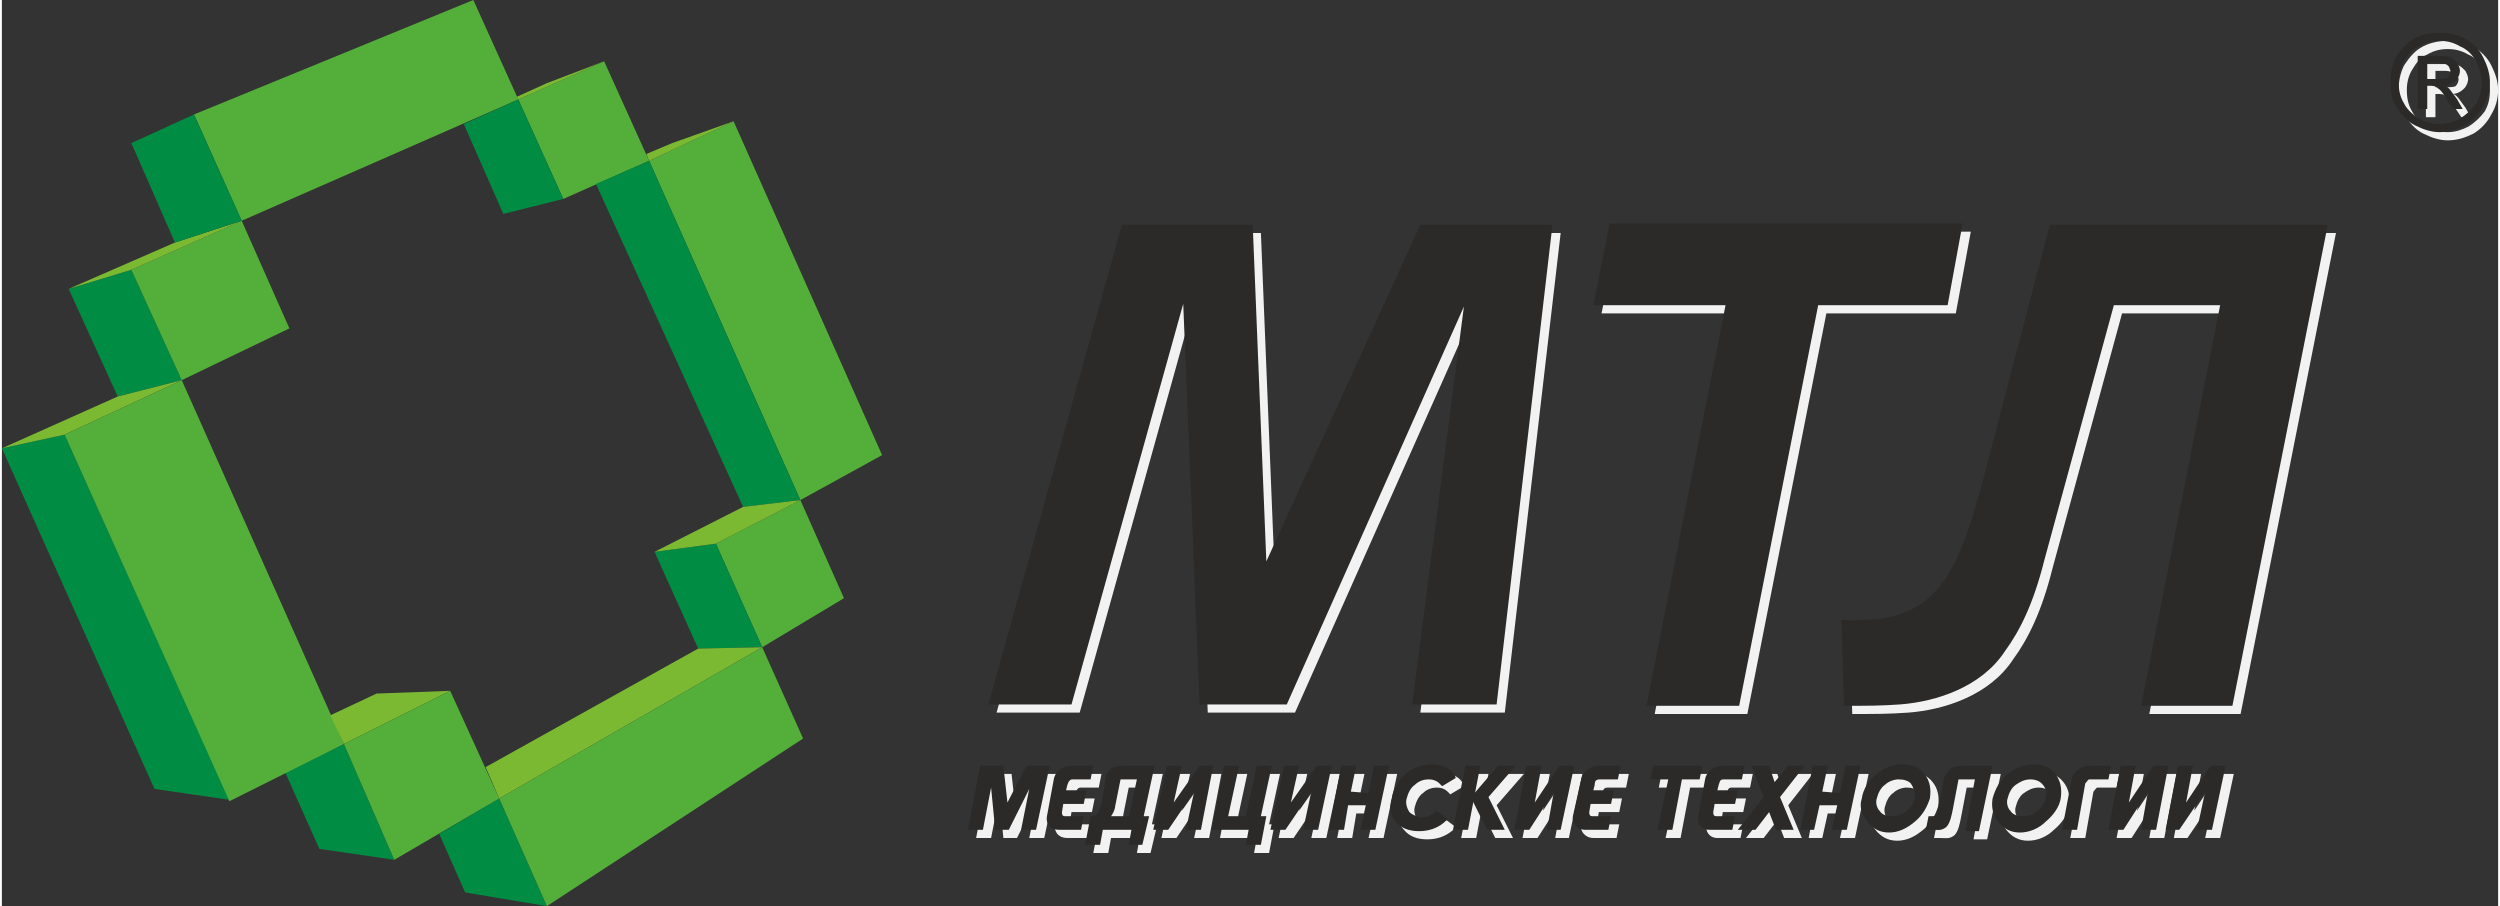 <?xml version="1.0" encoding="UTF-8" standalone="no"?>
<svg
   xmlns:dc="http://purl.org/dc/elements/1.1/"
   xmlns:cc="http://creativecommons.org/ns#"
   xmlns:rdf="http://www.w3.org/1999/02/22-rdf-syntax-ns#"
   xmlns:svg="http://www.w3.org/2000/svg"
   xmlns="http://www.w3.org/2000/svg"
   xmlns:sodipodi="http://sodipodi.sourceforge.net/DTD/sodipodi-0.dtd"
   xmlns:inkscape="http://www.inkscape.org/namespaces/inkscape"
   xml:space="preserve"
   width="1832px"
   height="664px"
   version="1.1"
   style="shape-rendering:geometricPrecision; text-rendering:geometricPrecision; image-rendering:optimizeQuality; fill-rule:evenodd; clip-rule:evenodd"
   viewBox="0 0 1832 665"
   id="svg113"
   sodipodi:docname="mlt-logo-ru-2.svg"
   inkscape:version="1.0.2 (e86c870879, 2021-01-15, custom)"><rect x="0" y="0" width="1832" height="665" fill="#333333" stroke="none"/><sodipodi:namedview
   pagecolor="#ffffff"
   bordercolor="#666666"
   borderopacity="1"
   objecttolerance="10"
   gridtolerance="10"
   guidetolerance="10"
   inkscape:pageopacity="0"
   inkscape:pageshadow="2"
   inkscape:window-width="1920"
   inkscape:window-height="1017"
   id="namedview115"
   showgrid="false"
   inkscape:zoom="0.53920752"
   inkscape:cx="1085.4947"
   inkscape:cy="383.55445"
   inkscape:window-x="-8"
   inkscape:window-y="-8"
   inkscape:window-maximized="1"
   inkscape:current-layer="svg113" />
 <defs
   id="defs4">
  <style
   type="text/css"
   id="style2">
   <![CDATA[
    .fil0 {fill:#008C43}
    .fil4 {fill:#2B2A29}
    .fil2 {fill:#54AF3A}
    .fil1 {fill:#7CB932}
    .fil3 {fill:#2B2A29;fill-rule:nonzero}
   ]]>
  </style>
 
  
  
 
   
   
  </defs>
 <g
   id="g53">
    <polygon
   class="fil0"
   points="0,329 46,319 167,587 112,579 "
   id="polygon7" />
    <polygon
   class="fil0"
   points="49,212 95,198 132,279 85,291 "
   id="polygon9" />
    <polygon
   class="fil1"
   points="0,329 85,291 132,279 46,319 "
   id="polygon11" />
    <polygon
   class="fil0"
   points="208,567 251,546 288,631 233,623 "
   id="polygon13" />
    <polygon
   class="fil2"
   points="46,319 132,279 251,546 167,588 "
   id="polygon15" />
    <polygon
   class="fil2"
   points="475,118 537,89 646,334 586,367 "
   id="polygon17" />
    <polygon
   class="fil2"
   points="95,198 176,162 211,241 132,279 "
   id="polygon19" />
    <polygon
   class="fil2"
   points="141,84 346,0 379,73 176,162 "
   id="polygon21" />
    <polygon
   class="fil2"
   points="524,399 586,367 618,439 558,475 "
   id="polygon23" />
    <polygon
   class="fil2"
   points="379,73 442,45 475,118 412,146 "
   id="polygon25" />
    <polygon
   class="fil0"
   points="436,135 475,118 586,367 544,372 "
   id="polygon27" />
    <polygon
   class="fil0"
   points="479,405 524,399 558,475 511,476 "
   id="polygon29" />
    <polygon
   class="fil1"
   points="49,212 127,178 176,162 95,198 "
   id="polygon31" />
    <polygon
   class="fil1"
   points="241,525 275,509 329,507 251,546 "
   id="polygon33" />
    <polygon
   class="fil1"
   points="479,405 544,372 586,367 524,399 "
   id="polygon35" />
    <polygon
   class="fil1"
   points="355,563 511,476 558,475 365,586 "
   id="polygon37" />
    <polygon
   class="fil0"
   points="321,612 365,586 400,665 340,655 "
   id="polygon39" />
    <polygon
   class="fil0"
   points="95,105 141,84 176,162 127,178 "
   id="polygon41" />
    <polygon
   class="fil0"
   points="339,91 379,73 412,146 368,157 "
   id="polygon43" />
    <polygon
   class="fil2"
   points="365,586 558,475 588,542 400,665 "
   id="polygon45" />
    <polygon
   class="fil2"
   points="251,546 329,507 365,586 288,631 "
   id="polygon47" />
    <polygon
   class="fil1"
   points="378,71 400,61 442,45 379,73 "
   id="polygon49" />
    <polygon
   class="fil1"
   points="473,113 492,105 537,89 475,118 "
   id="polygon51" />
   </g><g
   id="g109"
   style="fill:#f2f2f2">
    <polygon
   class="fil3"
   points="1186,170 1445,170 1434,230 1339,230 1281,524 1213,524 1271,230 1174,230 "
   id="polygon55"
   style="fill:#f2f2f2" />
    <path
   class="fil3"
   d="m 1509,171 h 204 l -70,353 h -67 l 58,-294 h -78 l -51,187 c -8,32 -18,52 -29,67 -17,26 -50,37 -77,39 -15,1 -22,1 -41,1 l -2,-63 c 13,1 27,-1 29,-1 54,-8 63,-56 86,-144 z"
   id="path57"
   style="fill:#f2f2f2" />
    <path
   class="fil4"
   d="m 1795,30 c 6,0 12,1 18,4 6,3 11,8 14,14 3,6 5,12 5,18 0,7 -2,13 -5,18 -3,6 -8,11 -13,14 -6,3 -12,5 -19,5 -6,0 -12,-2 -18,-5 -6,-3 -10,-8 -14,-14 -3,-5 -4,-11 -4,-18 0,-6 1,-12 4,-18 4,-6 8,-11 14,-14 6,-3 12,-4 18,-4 z m 0,6 c -5,0 -10,1 -15,4 -5,2 -8,6 -11,11 -3,5 -4,10 -4,15 0,6 1,11 4,16 2,4 6,8 11,11 5,3 10,4 15,4 6,0 11,-2 15,-4 5,-3 9,-7 12,-11 3,-5 4,-10 4,-16 0,-5 -2,-10 -4,-15 -3,-5 -7,-9 -12,-11 -5,-3 -10,-4 -15,-4 z m -16,50 V 47 h 14 c 4,0 8,0 10,1 2,1 3,2 5,4 1,2 2,4 2,6 0,2 -1,5 -3,7 -2,2 -5,4 -9,4 2,0 3,1 4,2 1,1 3,4 6,8 l 4,7 h -7 l -4,-6 c -3,-5 -5,-8 -7,-9 -1,-1 -2,-2 -5,-2 h -3 v 17 z m 7,-22 h 7 c 4,0 7,0 8,-1 1,-1 2,-3 2,-5 0,-1 -1,-2 -1,-3 -1,-1 -2,-2 -3,-2 -1,0 -3,-1 -6,-1 h -7 z"
   id="path59"
   style="fill:#f2f2f2" />
    <polygon
   class="fil3"
   points="730,523 828,171 924,171 934,418 1047,171 1144,171 1103,523 1041,523 1079,231 949,523 885,523 873,229 791,523 "
   id="polygon61"
   style="fill:#f2f2f2" />
    <g
   id="g107"
   style="fill:#f2f2f2">
     <path
   class="fil3"
   d="m 1398,578 c -4,0 -8,2 -10,4 -3,2 -5,6 -6,10 -1,3 0,7 2,9 2,3 5,4 9,4 4,0 8,-1 11,-4 3,-2 5,-6 6,-9 0,-5 -1,-8 -3,-11 -2,-2 -5,-3 -9,-3 z m 3,-11 c 7,0 12,2 16,7 4,5 5,11 4,18 -2,6 -5,12 -11,17 -6,5 -12,8 -19,8 -7,0 -12,-3 -16,-8 -4,-5 -6,-11 -4,-17 1,-7 5,-13 11,-18 6,-5 12,-7 19,-7 z"
   id="path63"
   style="fill:#f2f2f2" />
     <polygon
   class="fil3"
   points="1303,602 1293,615 1280,615 1299,591 1290,568 1303,568 1307,580 1317,568 1329,568 1311,591 1321,615 1308,615 "
   id="polygon65"
   style="fill:#f2f2f2" />
     <polygon
   class="fil3"
   points="1216,578 1218,568 1254,568 1252,578 1239,578 1232,615 1221,615 1229,578 "
   id="polygon67"
   style="fill:#f2f2f2" />
     <polygon
   class="fil3"
   points="1091,568 1082,615 1071,615 1080,568 "
   id="polygon69"
   style="fill:#f2f2f2" />
     <polygon
   class="fil3"
   points="1085,593 1086,589 1104,568 1117,568 1097,591 1109,615 1096,615 "
   id="polygon71"
   style="fill:#f2f2f2" />
     <path
   class="fil3"
   d="m 1059,601 8,6 c 0,1 -1,1 -3,3 -5,4 -11,6 -18,6 -7,0 -13,-2 -17,-7 -4,-4 -5,-10 -3,-17 1,-7 5,-13 10,-18 6,-5 13,-7 20,-7 7,0 15,3 17,10 l -10,6 c -2,-2 -4,-5 -10,-5 -3,0 -7,1 -10,4 -3,2 -5,6 -6,10 -1,3 0,7 2,10 2,2 5,3 8,4 3,0 7,-1 10,-3 1,-1 2,-2 2,-2 z"
   id="path73"
   style="fill:#f2f2f2" />
     <polygon
   class="fil3"
   points="991,615 980,615 989,568 1000,568 996,587 1009,588 1013,568 1024,568 1014,615 1003,615 1007,597 994,597 "
   id="polygon75"
   style="fill:#f2f2f2" />
     <path
   class="fil4"
   d="m 1538,568 h 16 l -2,10 h -14 c -1,0 -2,2 -3,3 l -6,34 h -11 l 7,-37 c 1,-6 7,-10 13,-10 z"
   id="path77"
   style="fill:#f2f2f2" />
     <path
   class="fil3"
   d="m 1467,568 h -23 c -7,0 -11,4 -13,10 -1,7 -3,18 -5,25 0,1 -1,2 -3,2 h -3 l -2,10 h 4 c 5,0 7,1 11,-2 3,-3 4,-9 5,-14 l 4,-21 h 12 l -7,38 h 10 z"
   id="path79"
   style="fill:#f2f2f2" />
     <polygon
   class="fil3"
   points="851,615 861,568 872,568 866,595 885,568 895,568 886,615 875,615 881,587 862,615 "
   id="polygon81"
   style="fill:#f2f2f2" />
     <polygon
   class="fil3"
   points="903,568 914,568 906,605 919,605 927,568 938,568 930,605 934,605 930,626 919,626 921,615 894,615 "
   id="polygon83"
   style="fill:#f2f2f2" />
     <polygon
   class="fil3"
   points="735,615 732,584 726,615 715,615 724,568 741,568 744,595 758,568 775,568 765,615 754,615 760,585 745,615 "
   id="polygon85"
   style="fill:#f2f2f2" />
     <path
   class="fil3"
   d="m 852,568 h -23 c -10,0 -12,5 -13,10 l -3,18 c -1,2 -2,5 -2,6 -1,1 -3,3 -5,3 h -1 l -4,21 h 11 l 2,-11 h 19 l 2,-10 h -15 c 1,-1 3,-5 3,-7 l 4,-20 h 12 l -8,37 h 4 l -2,11 h 10 l 5,-21 h -4 z"
   id="path87"
   style="fill:#f2f2f2" />
     <polygon
   class="fil3"
   points="937,615 947,568 958,568 952,595 971,568 982,568 972,615 961,615 967,587 948,615 "
   id="polygon89"
   style="fill:#f2f2f2" />
     <polygon
   class="fil3"
   points="1116,615 1125,568 1136,568 1131,595 1149,568 1160,568 1150,615 1140,615 1145,587 1127,615 "
   id="polygon91"
   style="fill:#f2f2f2" />
     <polygon
   class="fil3"
   points="1552,615 1561,568 1572,568 1567,595 1585,568 1596,568 1587,615 1576,615 1581,587 1563,615 "
   id="polygon93"
   style="fill:#f2f2f2" />
     <polygon
   class="fil3"
   points="1594,615 1603,568 1614,568 1609,595 1627,568 1638,568 1628,615 1617,615 1623,587 1604,615 "
   id="polygon95"
   style="fill:#f2f2f2" />
     <path
   class="fil4"
   d="m 1269,568 h 16 l -2,10 h -13 c -3,0 -3,1 -4,4 l -1,4 h 15 l -2,10 h -15 l -1,6 c 0,1 0,3 2,3 h 14 l -2,10 h -17 c -6,0 -9,-5 -8,-10 l 5,-27 c 1,-6 7,-10 13,-10 z"
   id="path97"
   style="fill:#f2f2f2" />
     <polygon
   class="fil3"
   points="1336,615 1326,615 1335,568 1346,568 1342,587 1355,588 1359,568 1370,568 1360,615 1349,615 1353,597 1340,597 "
   id="polygon99"
   style="fill:#f2f2f2" />
     <path
   class="fil3"
   d="m 1495,578 c -5,0 -8,2 -11,4 -3,2 -5,6 -6,10 -1,3 0,7 2,9 2,3 5,4 9,4 5,0 8,-1 11,-4 3,-2 5,-6 6,-9 1,-5 0,-8 -3,-11 -2,-2 -5,-3 -8,-3 z m 2,-11 c 7,0 12,2 16,7 4,5 5,11 4,18 -1,6 -5,12 -11,17 -5,5 -12,8 -19,8 -7,0 -12,-3 -16,-8 -4,-5 -5,-11 -4,-17 2,-7 5,-13 11,-18 6,-5 13,-7 20,-7 z"
   id="path101"
   style="fill:#f2f2f2" />
     <path
   class="fil4"
   d="m 1178,568 h 16 l -2,10 h -13 c -3,0 -4,1 -4,4 l -1,4 h 15 l -2,10 h -15 l -1,6 c 0,1 0,3 2,3 h 14 l -2,10 h -17 c -6,0 -10,-5 -9,-10 l 6,-27 c 1,-6 7,-10 13,-10 z"
   id="path103"
   style="fill:#f2f2f2" />
     <path
   class="fil4"
   d="m 791,568 h 16 l -2,10 h -13 c -2,0 -3,1 -4,4 l -1,4 h 15 l -2,10 h -15 l -1,6 c 0,1 0,3 2,3 h 14 l -2,10 h -16 c -7,0 -10,-5 -9,-10 l 5,-27 c 1,-6 7,-10 13,-10 z"
   id="path105"
   style="fill:#f2f2f2" />
    </g>
   </g>
<g
   id="g109-4"
   style="clip-rule:evenodd;fill-rule:evenodd;image-rendering:optimizeQuality;shape-rendering:geometricPrecision;text-rendering:geometricPrecision"
   transform="translate(-6.009,-6.009)"><polygon
     class="fil3"
     points="1271,230 1174,230 1186,170 1445,170 1434,230 1339,230 1281,524 1213,524 "
     id="polygon55-0" /><path
     class="fil3"
     d="m 1509,171 h 204 l -70,353 h -67 l 58,-294 h -78 l -51,187 c -8,32 -18,52 -29,67 -17,26 -50,37 -77,39 -15,1 -22,1 -41,1 l -2,-63 c 13,1 27,-1 29,-1 54,-8 63,-56 86,-144 z"
     id="path57-6" /><path
     class="fil4"
     d="m 1795,30 c 6,0 12,1 18,4 6,3 11,8 14,14 3,6 5,12 5,18 0,7 -2,13 -5,18 -3,6 -8,11 -13,14 -6,3 -12,5 -19,5 -6,0 -12,-2 -18,-5 -6,-3 -10,-8 -14,-14 -3,-5 -4,-11 -4,-18 0,-6 1,-12 4,-18 4,-6 8,-11 14,-14 6,-3 12,-4 18,-4 z m 0,6 c -5,0 -10,1 -15,4 -5,2 -8,6 -11,11 -3,5 -4,10 -4,15 0,6 1,11 4,16 2,4 6,8 11,11 5,3 10,4 15,4 6,0 11,-2 15,-4 5,-3 9,-7 12,-11 3,-5 4,-10 4,-16 0,-5 -2,-10 -4,-15 -3,-5 -7,-9 -12,-11 -5,-3 -10,-4 -15,-4 z m -16,50 V 47 h 14 c 4,0 8,0 10,1 2,1 3,2 5,4 1,2 2,4 2,6 0,2 -1,5 -3,7 -2,2 -5,4 -9,4 2,0 3,1 4,2 1,1 3,4 6,8 l 4,7 h -7 l -4,-6 c -3,-5 -5,-8 -7,-9 -1,-1 -2,-2 -5,-2 h -3 v 17 z m 7,-22 h 7 c 4,0 7,0 8,-1 1,-1 2,-3 2,-5 0,-1 -1,-2 -1,-3 -1,-1 -2,-2 -3,-2 -1,0 -3,-1 -6,-1 h -7 z"
     id="path59-8" /><polygon
     class="fil3"
     points="828,171 924,171 934,418 1047,171 1144,171 1103,523 1041,523 1079,231 949,523 885,523 873,229 791,523 730,523 "
     id="polygon61-2" /><g
     id="g107-7"><path
       class="fil3"
       d="m 1398,578 c -4,0 -8,2 -10,4 -3,2 -5,6 -6,10 -1,3 0,7 2,9 2,3 5,4 9,4 4,0 8,-1 11,-4 3,-2 5,-6 6,-9 0,-5 -1,-8 -3,-11 -2,-2 -5,-3 -9,-3 z m 3,-11 c 7,0 12,2 16,7 4,5 5,11 4,18 -2,6 -5,12 -11,17 -6,5 -12,8 -19,8 -7,0 -12,-3 -16,-8 -4,-5 -6,-11 -4,-17 1,-7 5,-13 11,-18 6,-5 12,-7 19,-7 z"
       id="path63-6" /><polygon
       class="fil3"
       points="1280,615 1299,591 1290,568 1303,568 1307,580 1317,568 1329,568 1311,591 1321,615 1308,615 1303,602 1293,615 "
       id="polygon65-5" /><polygon
       class="fil3"
       points="1221,615 1229,578 1216,578 1218,568 1254,568 1252,578 1239,578 1232,615 "
       id="polygon67-3" /><polygon
       class="fil3"
       points="1071,615 1080,568 1091,568 1082,615 "
       id="polygon69-9" /><polygon
       class="fil3"
       points="1085,593 1086,589 1104,568 1117,568 1097,591 1109,615 1096,615 "
       id="polygon71-5" /><path
       class="fil3"
       d="m 1059,601 8,6 c 0,1 -1,1 -3,3 -5,4 -11,6 -18,6 -7,0 -13,-2 -17,-7 -4,-4 -5,-10 -3,-17 1,-7 5,-13 10,-18 6,-5 13,-7 20,-7 7,0 15,3 17,10 l -10,6 c -2,-2 -4,-5 -10,-5 -3,0 -7,1 -10,4 -3,2 -5,6 -6,10 -1,3 0,7 2,10 2,2 5,3 8,4 3,0 7,-1 10,-3 1,-1 2,-2 2,-2 z"
       id="path73-6" /><polygon
       class="fil3"
       points="989,568 1000,568 996,587 1009,588 1013,568 1024,568 1014,615 1003,615 1007,597 994,597 991,615 980,615 "
       id="polygon75-6" /><path
       class="fil4"
       d="m 1538,568 h 16 l -2,10 h -14 c -1,0 -2,2 -3,3 l -6,34 h -11 l 7,-37 c 1,-6 7,-10 13,-10 z"
       id="path77-6" /><path
       class="fil3"
       d="m 1467,568 h -23 c -7,0 -11,4 -13,10 -1,7 -3,18 -5,25 0,1 -1,2 -3,2 h -3 l -2,10 h 4 c 5,0 7,1 11,-2 3,-3 4,-9 5,-14 l 4,-21 h 12 l -7,38 h 10 z"
       id="path79-1" /><polygon
       class="fil3"
       points="885,568 895,568 886,615 875,615 881,587 862,615 851,615 861,568 872,568 866,595 "
       id="polygon81-5" /><polygon
       class="fil3"
       points="906,605 919,605 927,568 938,568 930,605 934,605 930,626 919,626 921,615 894,615 903,568 914,568 "
       id="polygon83-6" /><polygon
       class="fil3"
       points="732,584 726,615 715,615 724,568 741,568 744,595 758,568 775,568 765,615 754,615 760,585 745,615 735,615 "
       id="polygon85-1" /><path
       class="fil3"
       d="m 852,568 h -23 c -10,0 -12,5 -13,10 l -3,18 c -1,2 -2,5 -2,6 -1,1 -3,3 -5,3 h -1 l -4,21 h 11 l 2,-11 h 19 l 2,-10 h -15 c 1,-1 3,-5 3,-7 l 4,-20 h 12 l -8,37 h 4 l -2,11 h 10 l 5,-21 h -4 z"
       id="path87-8" /><polygon
       class="fil3"
       points="971,568 982,568 972,615 961,615 967,587 948,615 937,615 947,568 958,568 952,595 "
       id="polygon89-1" /><polygon
       class="fil3"
       points="1149,568 1160,568 1150,615 1140,615 1145,587 1127,615 1116,615 1125,568 1136,568 1131,595 "
       id="polygon91-0" /><polygon
       class="fil3"
       points="1585,568 1596,568 1587,615 1576,615 1581,587 1563,615 1552,615 1561,568 1572,568 1567,595 "
       id="polygon93-3" /><polygon
       class="fil3"
       points="1627,568 1638,568 1628,615 1617,615 1623,587 1604,615 1594,615 1603,568 1614,568 1609,595 "
       id="polygon95-8" /><path
       class="fil4"
       d="m 1269,568 h 16 l -2,10 h -13 c -3,0 -3,1 -4,4 l -1,4 h 15 l -2,10 h -15 l -1,6 c 0,1 0,3 2,3 h 14 l -2,10 h -17 c -6,0 -9,-5 -8,-10 l 5,-27 c 1,-6 7,-10 13,-10 z"
       id="path97-3" /><polygon
       class="fil3"
       points="1335,568 1346,568 1342,587 1355,588 1359,568 1370,568 1360,615 1349,615 1353,597 1340,597 1336,615 1326,615 "
       id="polygon99-4" /><path
       class="fil3"
       d="m 1495,578 c -5,0 -8,2 -11,4 -3,2 -5,6 -6,10 -1,3 0,7 2,9 2,3 5,4 9,4 5,0 8,-1 11,-4 3,-2 5,-6 6,-9 1,-5 0,-8 -3,-11 -2,-2 -5,-3 -8,-3 z m 2,-11 c 7,0 12,2 16,7 4,5 5,11 4,18 -1,6 -5,12 -11,17 -5,5 -12,8 -19,8 -7,0 -12,-3 -16,-8 -4,-5 -5,-11 -4,-17 2,-7 5,-13 11,-18 6,-5 13,-7 20,-7 z"
       id="path101-0" /><path
       class="fil4"
       d="m 1178,568 h 16 l -2,10 h -13 c -3,0 -4,1 -4,4 l -1,4 h 15 l -2,10 h -15 l -1,6 c 0,1 0,3 2,3 h 14 l -2,10 h -17 c -6,0 -10,-5 -9,-10 l 6,-27 c 1,-6 7,-10 13,-10 z"
       id="path103-0" /><path
       class="fil4"
       d="m 791,568 h 16 l -2,10 h -13 c -2,0 -3,1 -4,4 l -1,4 h 15 l -2,10 h -15 l -1,6 c 0,1 0,3 2,3 h 14 l -2,10 h -16 c -7,0 -10,-5 -9,-10 l 5,-27 c 1,-6 7,-10 13,-10 z"
       id="path105-0" /></g></g></svg>

